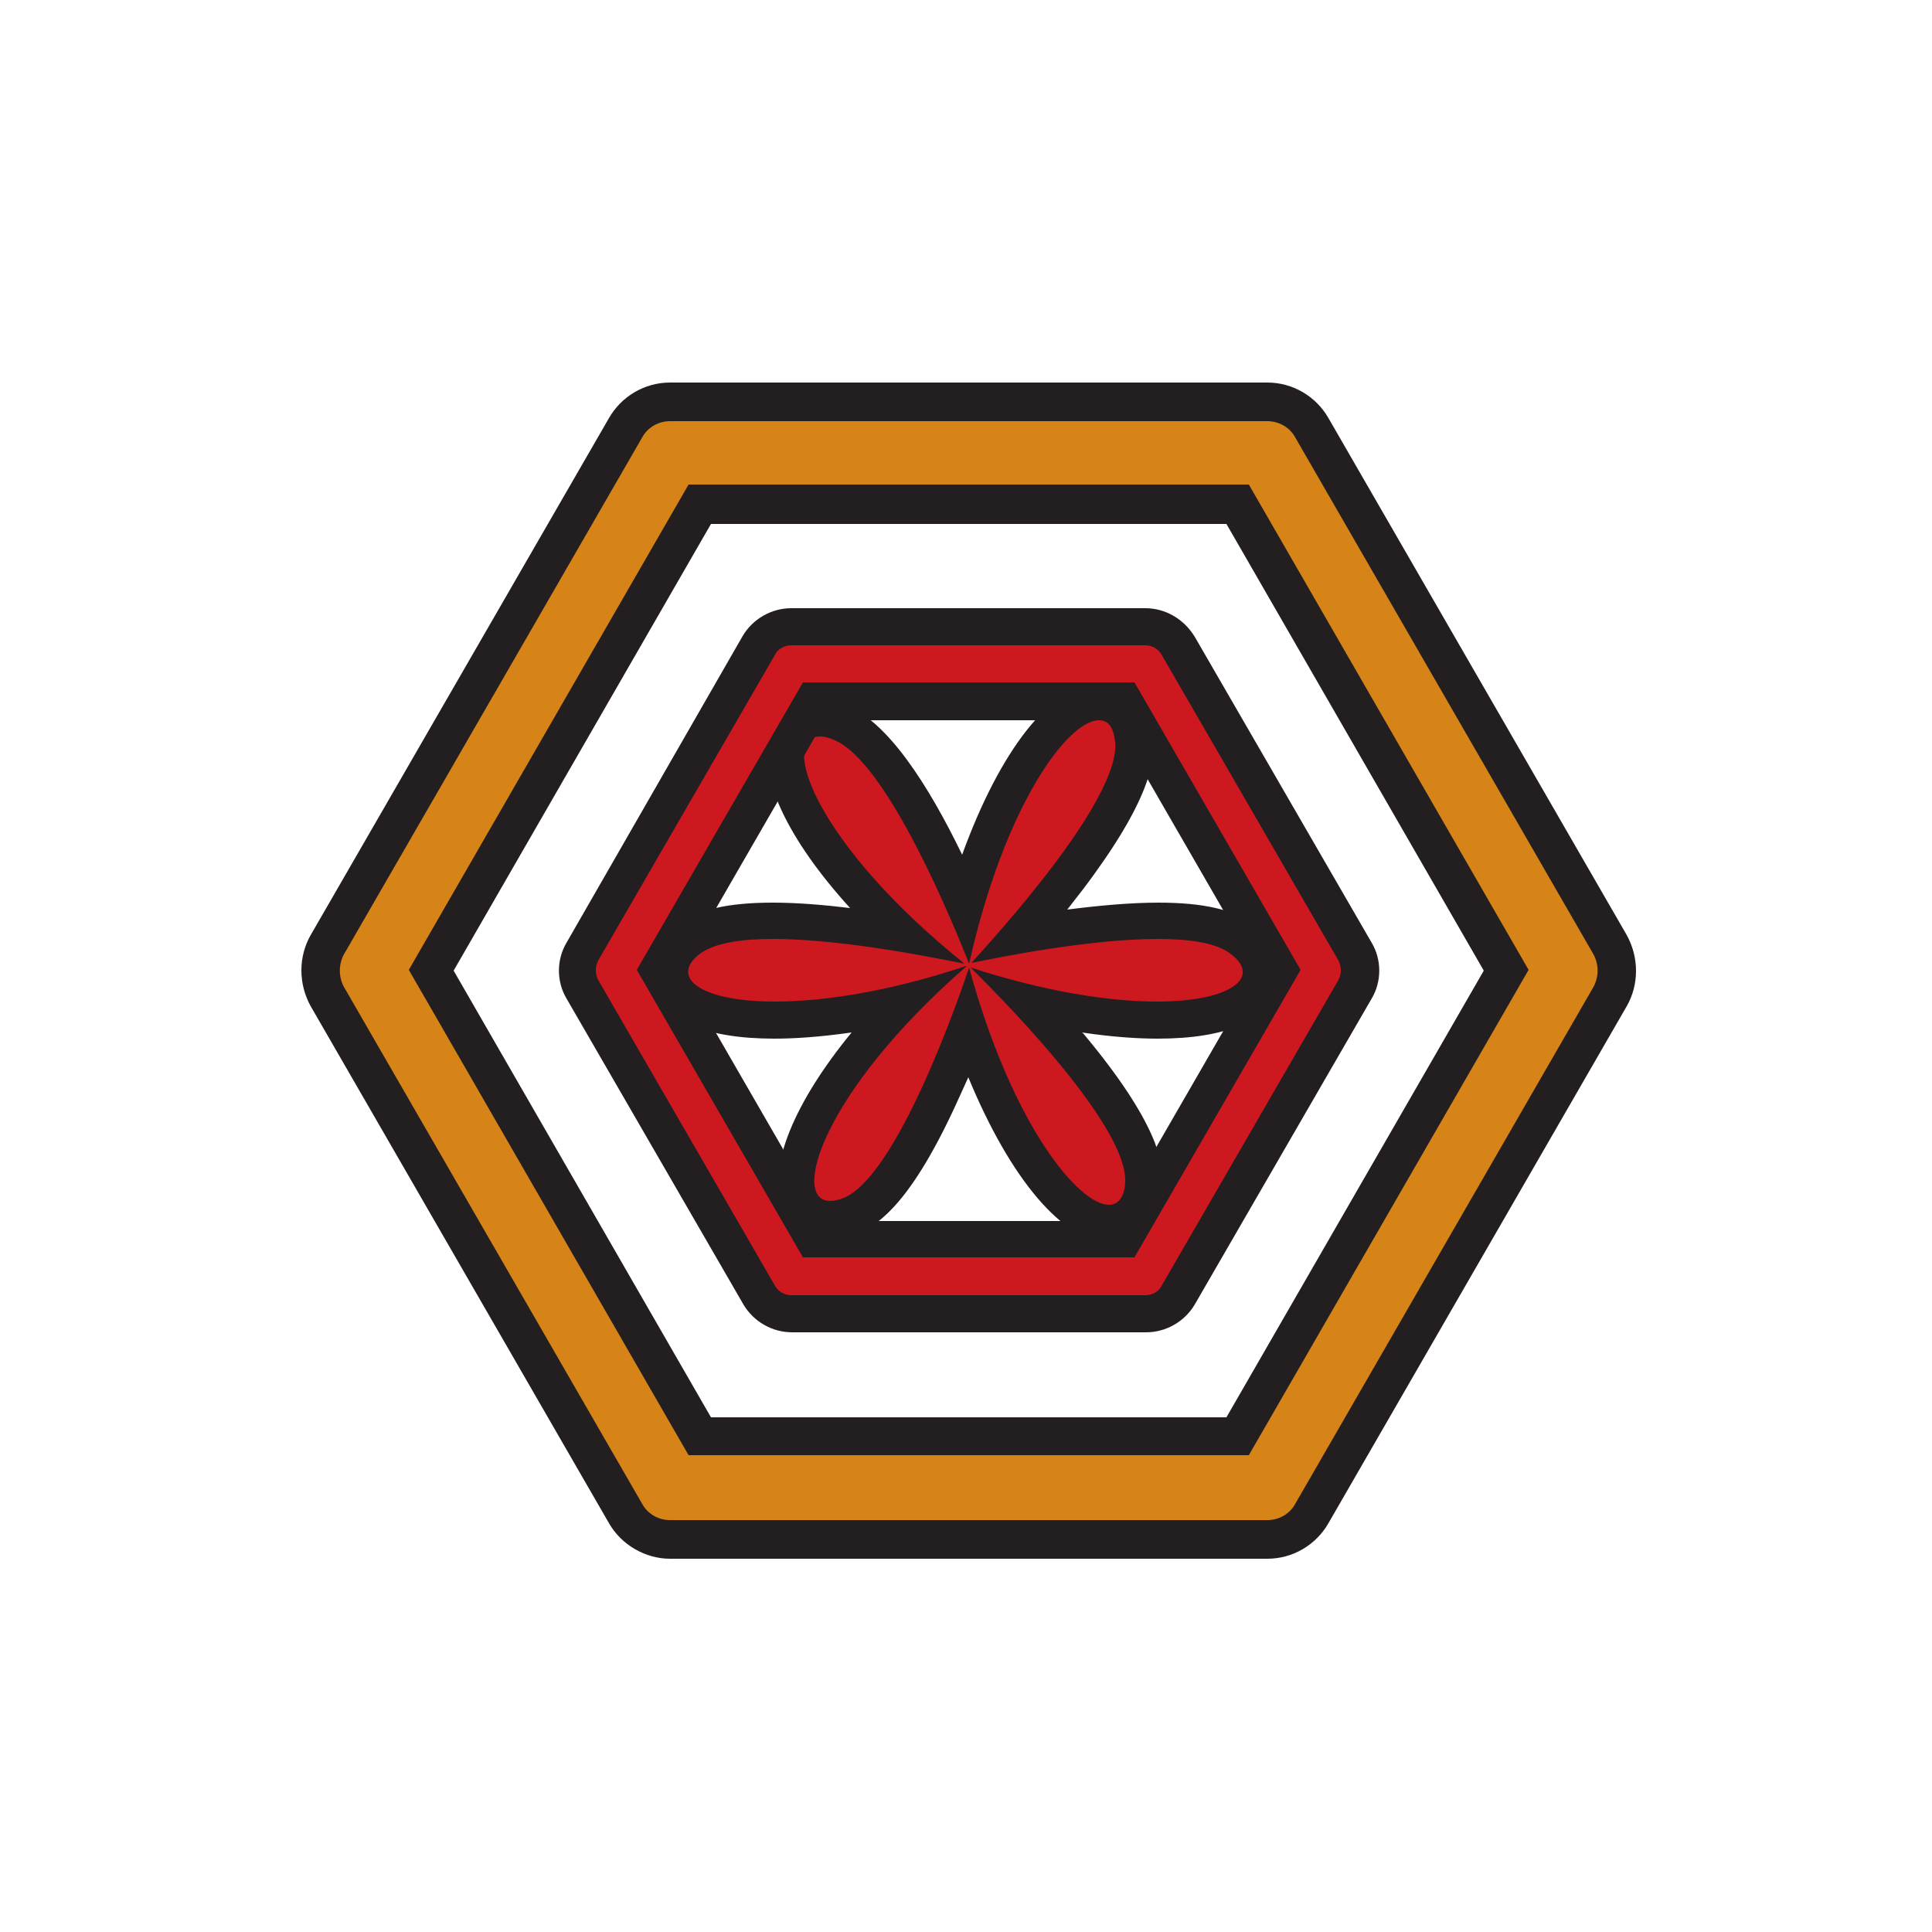 <?xml version="1.0" encoding="utf-8"?>
<!-- Generator: Adobe Illustrator 19.1.0, SVG Export Plug-In . SVG Version: 6.00 Build 0)  -->
<svg version="1.1" id="Layer_1" xmlns="http://www.w3.org/2000/svg" xmlns:xlink="http://www.w3.org/1999/xlink" x="0px" y="0px"
	 viewBox="0 0 250 250" style="enable-background:new 0 0 250 250;" xml:space="preserve">
<style type="text/css">
	.st0{fill:#CD181F;}
	.st1{fill:#231F20;}
	.st2{fill:#D68418;}
</style>
<g>
	<g>
		<path class="st0" d="M143.6,158.3c-5,0-12.6-8.9-18.3-25.6c-3.6,9.4-9.3,22-15.1,24.5c-1,0.4-1.9,0.6-2.7,0.6c-1.9,0-3.4-1-4-2.8
			c-1.7-4.4,2.5-14,13.2-25.2c-7.2,1.7-12.7,2.1-16.4,2.1c-4.4,0-11.9-0.6-13.3-4.9c-0.3-0.9-0.7-3.3,2.4-5.5
			c2.1-1.6,5.7-2.3,10.8-2.3c5.3,0,11.6,0.8,16.6,1.6c-11.4-10.8-16.2-20.5-14.6-24.9c0.6-1.8,2.2-2.9,4.1-2.9
			c0.8,0,1.6,0.2,2.5,0.5c5.9,2.2,12.2,14.5,16.2,23.6c5-17.1,12.3-26.3,17.3-26.3c1.9,0,4.1,1.3,4.5,5c0.6,6.4-7.9,17.5-14.5,25.1
			c5.2-0.9,11.9-1.8,17.6-1.8c5.2,0,8.7,0.8,10.8,2.3c3.1,2.2,2.7,4.6,2.4,5.5c-1.4,4.3-9,4.9-13.3,4.9c0,0,0,0,0,0
			c-3.6,0-9-0.4-16.2-2.1c6.5,7,14.8,17.2,14.5,23.3C147.9,157,145.6,158.3,143.6,158.3z"/>
		<path class="st1" d="M142.2,93.2c1.2,0,1.9,0.9,2.1,2.8c0.7,7.6-16,25.7-18.6,28.6c3.5-0.7,15.2-3.1,24.1-3.1
			c4.1,0,7.6,0.5,9.4,1.9c4.1,3,0.2,6.2-9.5,6.2c-6,0-14.2-1.2-24.1-4.4c2.3,2.3,20.4,20.1,20,27.8c-0.1,1.9-0.9,2.9-2.1,2.9
			c-3.9,0-12.5-10.2-18.1-30.7c0,0,0,0,0,0c-1.4,4.2-9.3,26.9-16.2,29.8c-0.7,0.3-1.3,0.4-1.8,0.4c-5.1,0-1.1-14,17.7-30.4
			c0,0-0.1,0-0.1,0c-10.2,3.4-18.6,4.6-24.8,4.6c-9.7,0-13.6-3.2-9.6-6.2c1.9-1.4,5.4-1.9,9.4-1.9c9.7,0,22.6,2.8,24.8,3.2
			c-19.5-15.7-24-29.4-18.7-29.4c0.5,0,1,0.1,1.7,0.4c7,2.6,15.9,24.7,17.6,29C130.1,103.8,138.3,93.2,142.2,93.2 M142.2,88.5
			c-6.2,0-12.8,8.6-17.7,22.1c-4.4-9.1-9.7-17.3-15-19.3c-1.2-0.4-2.3-0.7-3.4-0.7c-3,0-5.4,1.7-6.4,4.5
			c-1.8,5.1,2.2,13.5,10.3,22.4c-3.3-0.4-6.8-0.7-10-0.7c-5.8,0-9.7,0.9-12.2,2.8c-4.4,3.2-3.6,7.1-3.2,8.2
			c1.4,4.3,6.8,6.6,15.6,6.6c2.5,0,5.8-0.2,10-0.8c-7.4,9-10.9,17.4-9,22.4c1,2.7,3.4,4.3,6.3,4.3c1.2,0,2.4-0.3,3.7-0.8
			c2.6-1.1,6.8-4.1,12.6-16.8c0.5-1.1,1-2.2,1.5-3.3c5.4,13.1,12.3,21.4,18.4,21.4c3.2,0,6.6-2.3,6.8-7.5c0.1-2.9-0.8-8.1-10.1-19.3
			c-0.1-0.1-0.2-0.3-0.4-0.4c4,0.6,7.3,0.8,9.8,0.8c8.8,0,14.2-2.3,15.6-6.6c0.4-1.1,1.2-5-3.2-8.2c-2.6-1.9-6.5-2.8-12.3-2.8
			c-3.7,0-7.9,0.4-11.8,0.9c0.7-0.9,1.4-1.8,2.1-2.7c8.6-11.4,9.3-16.5,9-19.4C148.6,90.3,145.1,88.5,142.2,88.5L142.2,88.5
			C142.2,88.5,142.2,88.5,142.2,88.5L142.2,88.5z"/>
	</g>
	<g>
		<g>
			<path class="st0" d="M102.5,170.1c-1.7,0-3.3-0.9-4.2-2.4L75.4,128c-0.9-1.5-0.9-3.4,0-4.8l22.9-39.6c0.9-1.5,2.5-2.4,4.2-2.4
				h45.8c1.7,0,3.3,0.9,4.2,2.4l22.9,39.6c0.9,1.5,0.9,3.4,0,4.9l-22.9,39.6c-0.9,1.5-2.5,2.4-4.2,2.4H102.5z M145.4,160.4
				l20.1-34.8l-20.1-34.8h-40.2l-20.1,34.8l20.1,34.8H145.4z"/>
			<path class="st1" d="M148.2,83.5c0.9,0,1.7,0.5,2.1,1.2l22.9,39.6c0.4,0.8,0.4,1.7,0,2.5l-22.9,39.6c-0.4,0.8-1.3,1.2-2.1,1.2
				h-45.8c-0.9,0-1.7-0.5-2.1-1.2l-22.9-39.6c-0.4-0.8-0.4-1.7,0-2.5l22.9-39.6c0.4-0.8,1.3-1.2,2.1-1.2H148.2 M103.9,162.7h42.9
				l21.5-37.2l-21.5-37.2h-42.9l-21.5,37.2L103.9,162.7 M148.2,78.7h-45.8c-2.6,0-5,1.4-6.3,3.6L73.3,122c-1.3,2.2-1.3,5,0,7.2
				l22.9,39.6c1.3,2.2,3.7,3.6,6.3,3.6h45.8c2.6,0,5-1.4,6.3-3.6l22.9-39.6c1.3-2.2,1.3-5,0-7.2l-22.9-39.6
				C153.2,80.1,150.8,78.7,148.2,78.7L148.2,78.7z M106.7,93.2h37.4l18.7,32.4L144.1,158h-37.4L88,125.6L106.7,93.2L106.7,93.2z"/>
		</g>
	</g>
	<g>
		<g>
			<path class="st2" d="M86.7,199.1c-2.4,0-4.6-1.3-5.8-3.3l-38.6-66.9c-1.2-2.1-1.2-4.6,0-6.7L81,55.3c1.2-2.1,3.4-3.3,5.8-3.3H164
				c2.4,0,4.6,1.3,5.8,3.3l38.6,66.9c1.2,2.1,1.2,4.6,0,6.7l-38.6,66.9c-1.2,2.1-3.4,3.3-5.8,3.3H86.7z M160.2,185.8l34.8-60.3
				l-34.8-60.3H90.6l-34.8,60.3l34.8,60.3H160.2z"/>
			<path class="st1" d="M164,54.5c1.5,0,2.9,0.8,3.6,2.1l38.6,66.9c0.7,1.3,0.7,2.9,0,4.2l-38.6,66.9c-0.7,1.3-2.1,2.1-3.6,2.1H86.7
				c-1.5,0-2.9-0.8-3.6-2.1l-38.6-66.9c-0.7-1.3-0.7-2.9,0-4.2l38.6-66.9c0.7-1.3,2.1-2.1,3.6-2.1H164 M89.1,188.3h72.5l36.2-62.8
				l-36.2-62.8H89.1l-36.2,62.8L89.1,188.3 M164,49.5H86.7c-3.3,0-6.3,1.8-7.9,4.6L40.2,121c-1.6,2.8-1.6,6.3,0,9.2l38.6,66.9
				c1.6,2.8,4.7,4.6,7.9,4.6H164c3.3,0,6.3-1.8,7.9-4.6l38.6-66.9c1.6-2.8,1.6-6.3,0-9.2l-38.6-66.9C170.3,51.3,167.3,49.5,164,49.5
				L164,49.5z M92,67.8h66.7l33.3,57.8l-33.3,57.8H92l-33.3-57.8L92,67.8L92,67.8z"/>
		</g>
	</g>
</g>
</svg>

